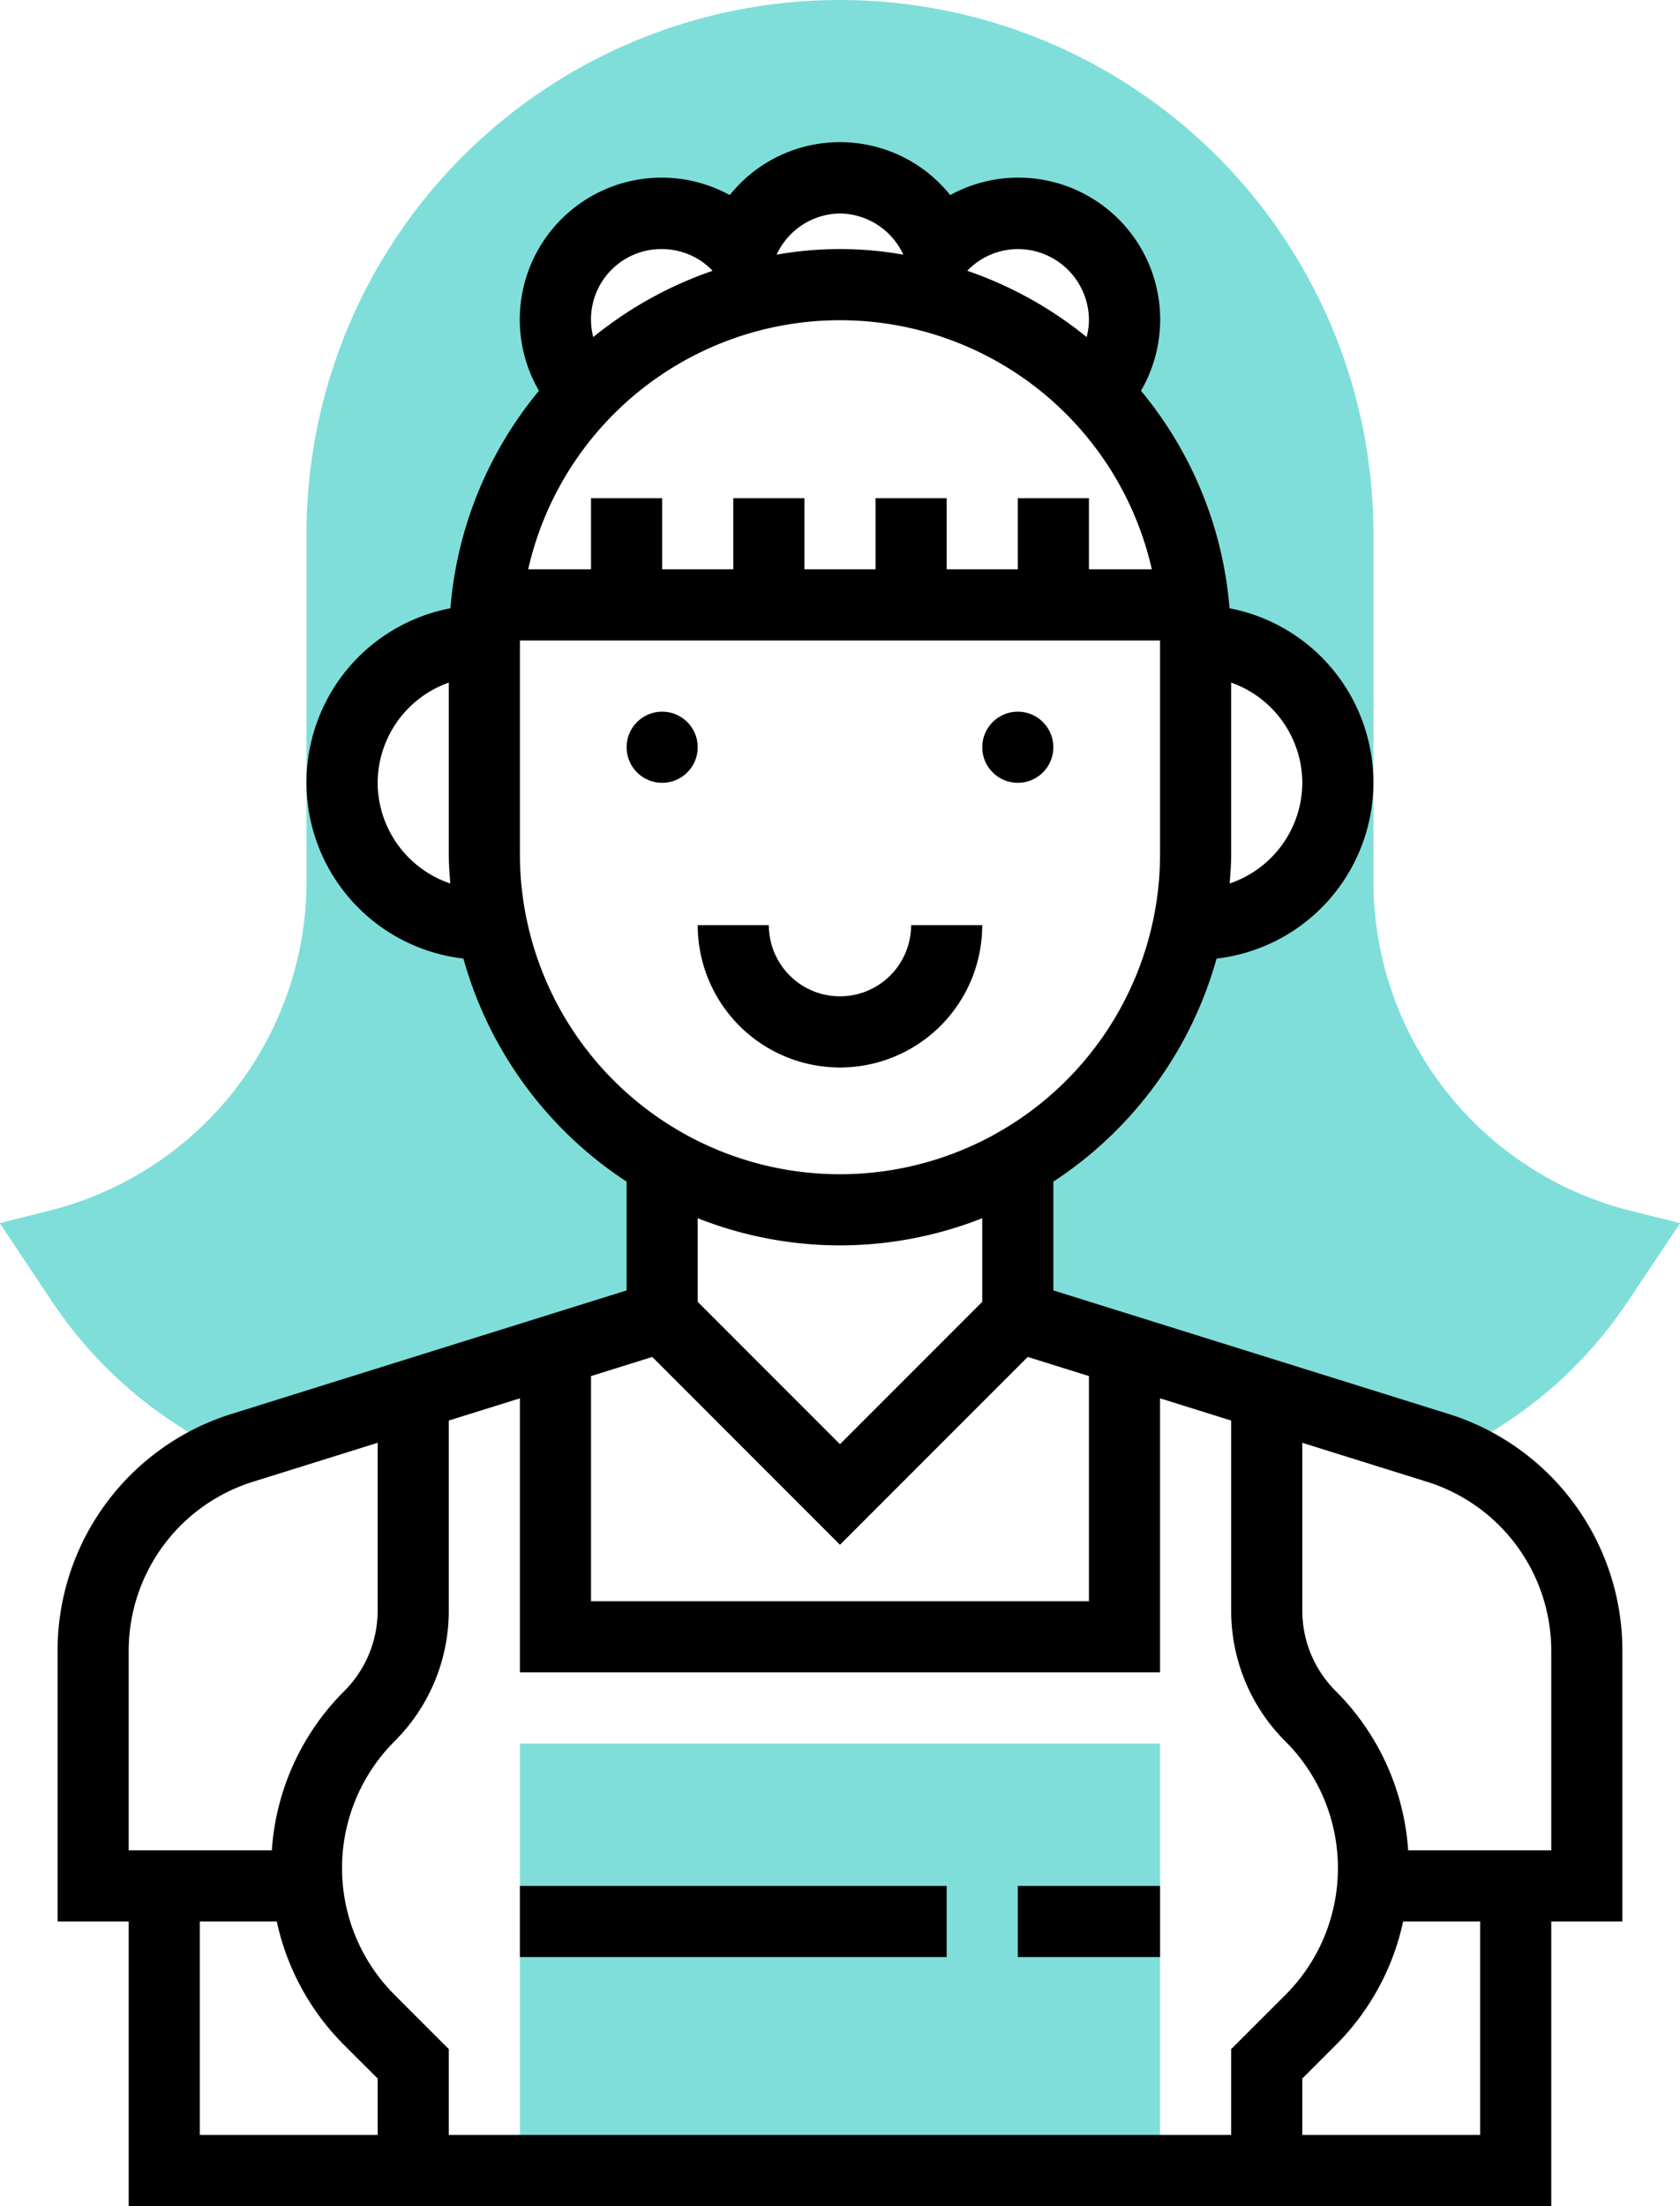 <svg id="Layer_1" data-name="Layer 1" xmlns="http://www.w3.org/2000/svg" viewBox="0 0 377.91 496"><title>advantages-index-1</title><g opacity="0.5"><rect x="116.95" y="392" width="144" height="96" fill="#00bdb6"/></g><g opacity="0.5"><path d="M433.94,280.24A76.4,76.4,0,0,1,376,206V128a120,120,0,1,0-240,0v78a76.39,76.39,0,0,1-57.94,74.21L67,283l11.67,17.5a97,97,0,0,0,39.81,34.25c1.06-.42,2.06-0.93,3.16-1.27L216,304V269.29A80.11,80.11,0,0,1,177.61,216H176a32,32,0,0,1,0-64,79.7,79.7,0,0,1,22.91-56h-0.8a24,24,0,0,1,35.44-32.26,23.88,23.88,0,0,1,44.9,0A24,24,0,0,1,313.89,96h-0.8A79.7,79.7,0,0,1,336,152a32,32,0,0,1,0,64h-1.61A80.11,80.11,0,0,1,296,269.29V304l94.32,29.47c1.1,0.34,2.1.86,3.16,1.27a97,97,0,0,0,39.81-34.25L445,283Z" transform="translate(-67.05 -8)" fill="#00bdb6"/></g><path d="M432,379.29a55.76,55.76,0,0,0-39.3-53.46L304,298.12V273.66a88.27,88.27,0,0,0,36.71-50.14,39.87,39.87,0,0,0,2.92-78.76,87.54,87.54,0,0,0-19.92-48.9,31.9,31.9,0,0,0-42.91-44,31.79,31.79,0,0,0-49.6,0,31.9,31.9,0,0,0-42.91,44,87.58,87.58,0,0,0-19.92,48.9,39.86,39.86,0,0,0,2.92,78.75A88.21,88.21,0,0,0,208,273.66v24.46l-88.7,27.72A55.77,55.77,0,0,0,80,379.29V440H96v64H416V440h16V379.29Zm-75.8,20.22a40.29,40.29,0,0,1,0,57L344,468.69V488H168V468.69l-12.2-12.2a40.29,40.29,0,0,1,0-57A41.39,41.39,0,0,0,168,370.06V327.38l16-5V384H328V322.38l16,5v42.68A41.39,41.39,0,0,0,356.2,399.51ZM296,120v16H280V120H264v16H248V120H232v16H216V120H200v16H185.86a71.93,71.93,0,0,1,140.29,0H312V120H296Zm64,64a24,24,0,0,1-16.34,22.63c0.17-2.2.34-4.39,0.34-6.63V161.47A24,24,0,0,1,360,184ZM312,80a15.8,15.8,0,0,1-.51,3.78,87.78,87.78,0,0,0-26.85-14.9A15.77,15.77,0,0,1,296,64,16,16,0,0,1,312,80ZM256,56a15.89,15.89,0,0,1,14.25,9.26,80.93,80.93,0,0,0-28.5,0A15.89,15.89,0,0,1,256,56Zm-40,8a15.76,15.76,0,0,1,11.35,4.88,88,88,0,0,0-26.85,14.9A15.81,15.81,0,0,1,216,64ZM152,184a24,24,0,0,1,16-22.53V200c0,2.24.17,4.43,0.34,6.63A24,24,0,0,1,152,184Zm32,16V152H328v48A72,72,0,0,1,184,200Zm72,88a87.42,87.42,0,0,0,32-6.11v18.8l-32,32-32-32v-18.8A87.42,87.42,0,0,0,256,288Zm-42.23,25.08L256,355.31l42.23-42.23,13.77,4.3V368H200V317.38ZM96,379.29a39.82,39.82,0,0,1,28.06-38.18L152,332.38v37.68a25.53,25.53,0,0,1-7.51,18.14A55.81,55.81,0,0,0,128.2,424H96V379.29ZM112,440h17.31a55.9,55.9,0,0,0,15.17,27.8l7.52,7.51V488H112V440Zm288,48H360V475.31l7.51-7.51A55.77,55.77,0,0,0,382.68,440H400v48Zm16-64H383.81a55.81,55.81,0,0,0-16.29-35.8A25.49,25.49,0,0,1,360,370.06V332.38l27.94,8.73A39.83,39.83,0,0,1,416,379.29V424Z" transform="translate(-67.05 -8)"/><circle cx="228.95" cy="168" r="8"/><circle cx="148.95" cy="168" r="8"/><path d="M288,216H272a16,16,0,0,1-32,0H224A32,32,0,0,0,288,216Z" transform="translate(-67.05 -8)"/><rect x="116.95" y="424" width="96" height="16"/><rect x="228.95" y="424" width="32" height="16"/></svg>